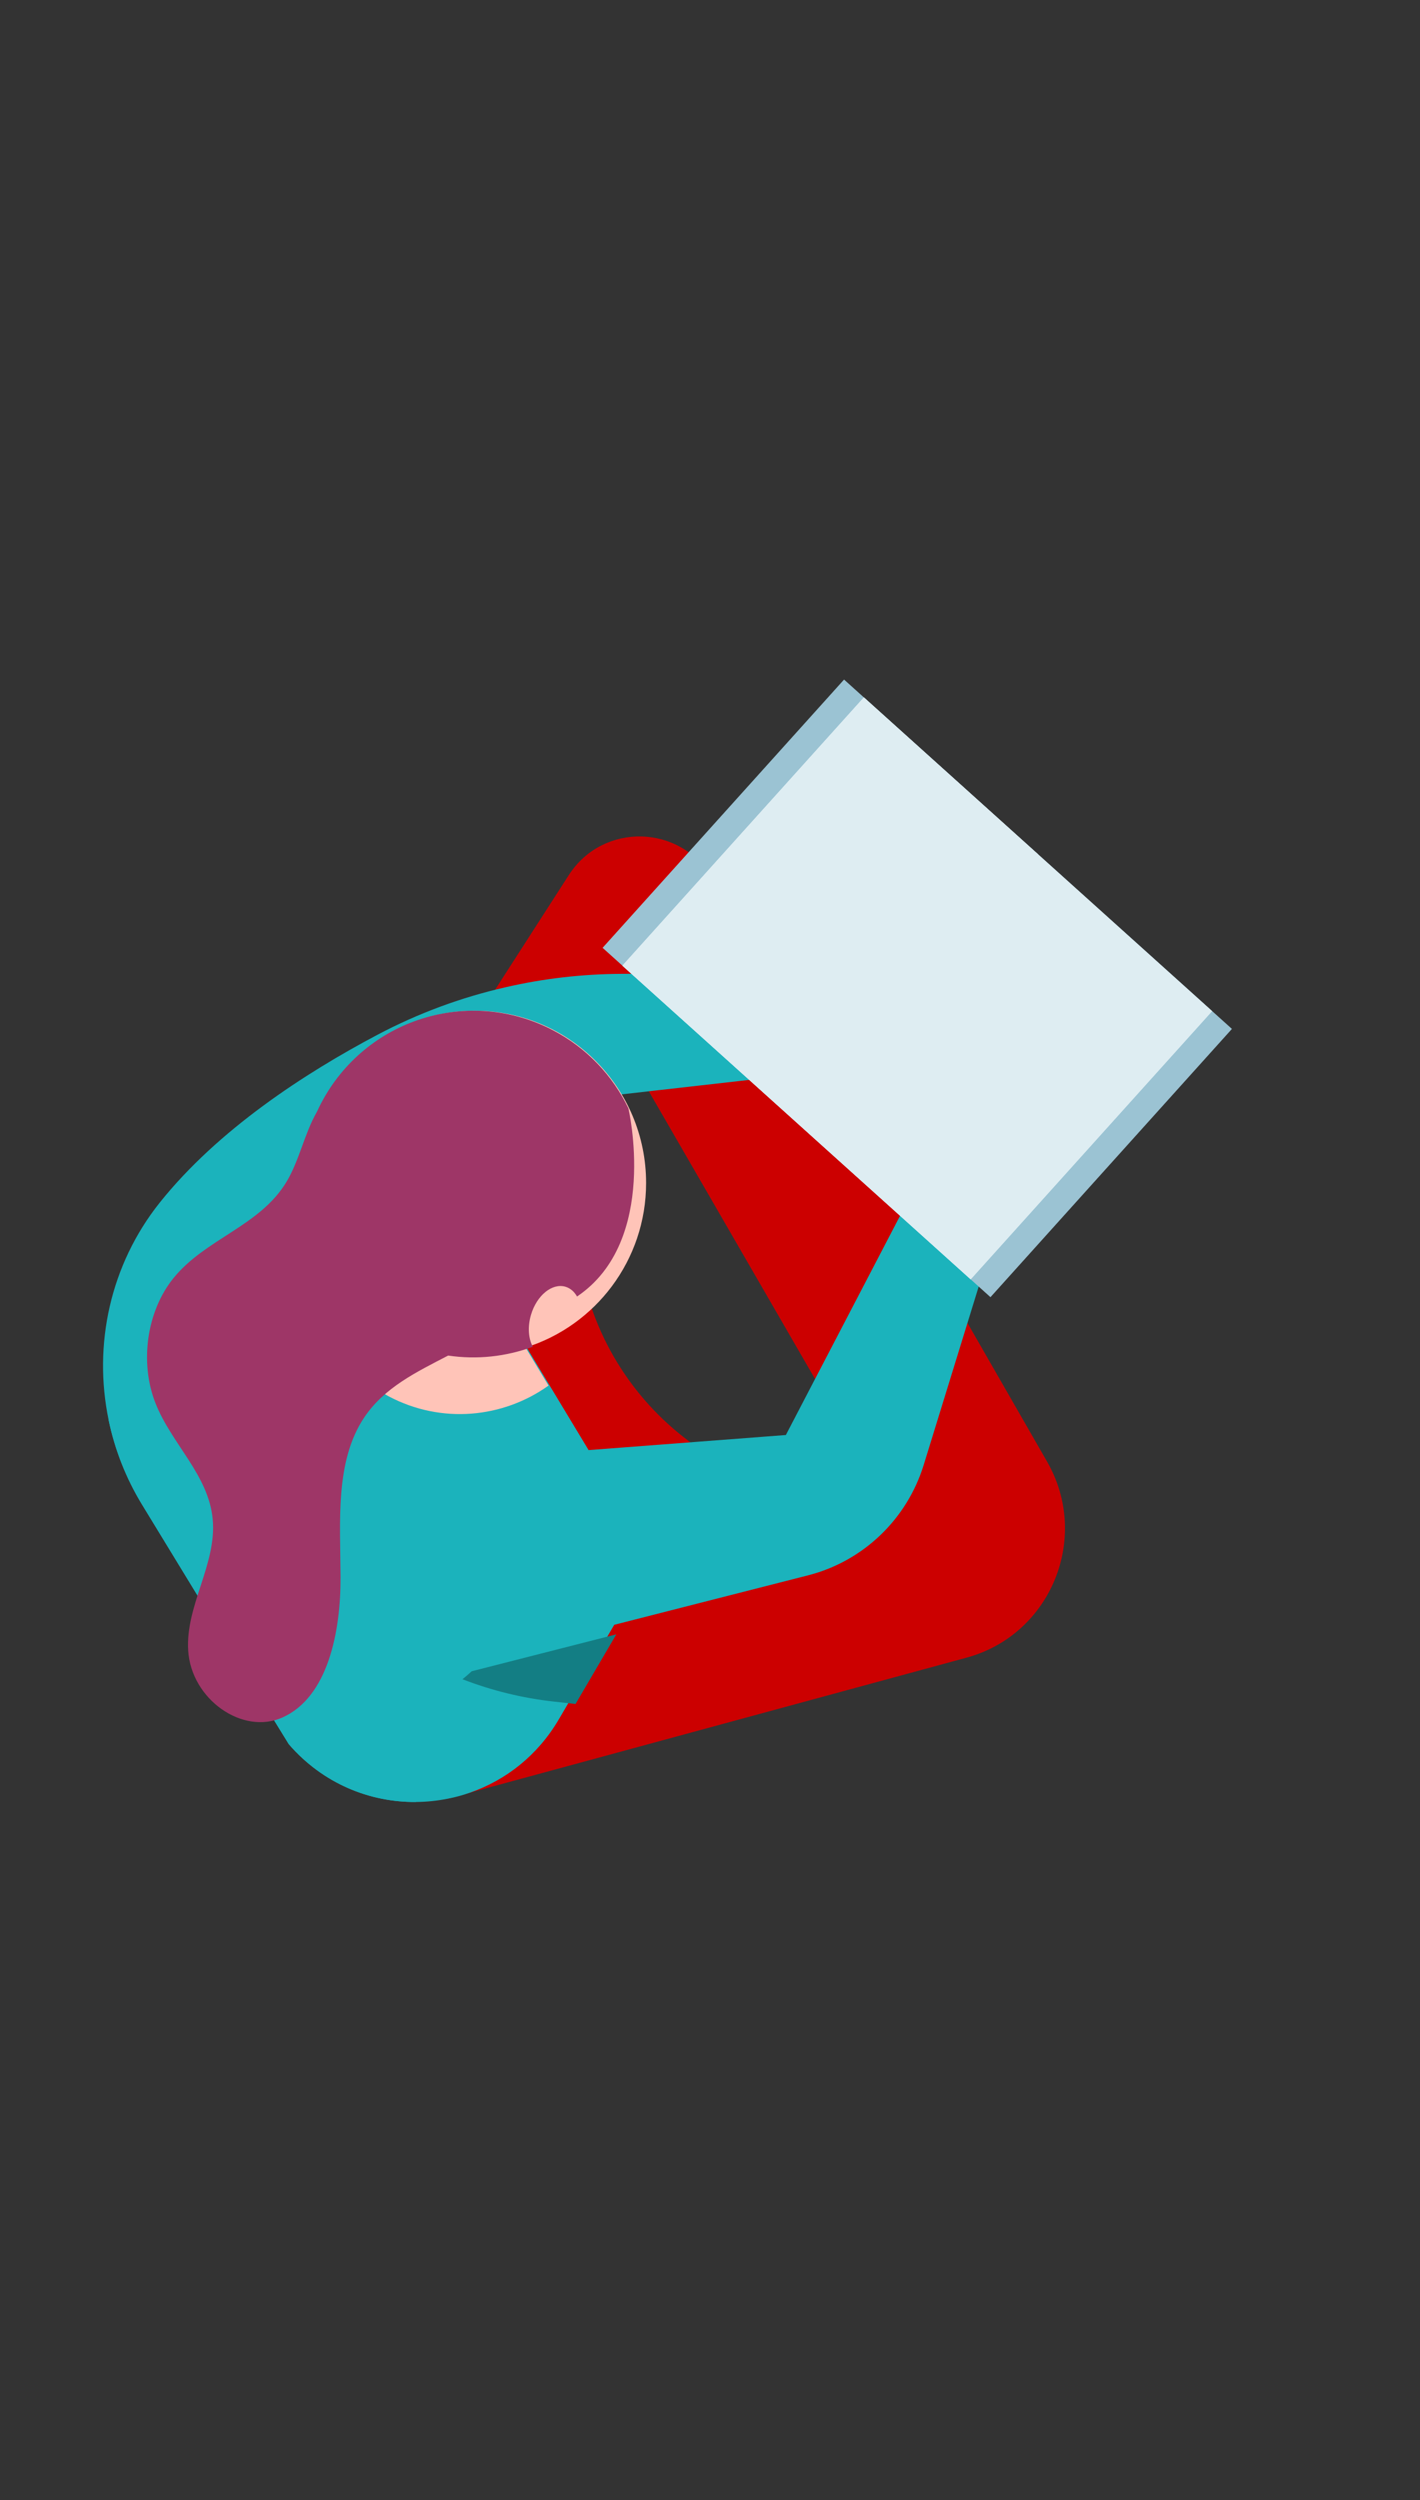 <svg xmlns="http://www.w3.org/2000/svg" width="200" height="352" viewBox="0 0 200 352">
    <rect x="0" y="0" width="200" height="352" fill="#333333" stroke="none"/>
    <g fill="none" fill-rule="evenodd">
        <g>
            <g>
                <g>
                    <g>
                        <g>
                            <g>
                                <g>
                                    <path fill="#C00" d="M60.773 123.716c-1.276-.004-2.542-.07-3.791-.195l35.776-61.898c4.575 6.452 7.259 14.36 7.235 22.891-.06 21.705-17.613 39.26-39.22 39.202m20.071-86.9l-47.137 82.062c-6.152 10.71-.54 24.375 11.34 27.603l73.115 19.87L135.098 89.2l-34.021-52.896c-4.814-7.485-15.798-7.207-20.233.512" transform="translate(-156 -770) translate(0 785) translate(108 77) matrix(-1 0 0 1 248 -92) translate(18 86.571) translate(.817 .346)"/>
                                    <path fill="#1BB3BC" d="M98.297 117.257l4.56-7.56 2.15-3.556 2.314-3.837.62-1.03 1.343-2.23 5.74-9.535 3.38-4.53-10.259-7.4-3.547-2.566-8.344-6.019-2.5-1.81-5.427-.617-.128-.013-18.742-2.125-1.59-.188-1.197-.132-3.49-.395-4.553-.52 3.63-13.177 9.898.056 5.266.03 16.253.097c5.519.028 11.008.66 16.358 1.902 6.222 1.42 12.264 3.655 17.963 6.665 10.278 5.43 22.503 13.393 30.689 23.646 6.976 8.744 9.397 20.017 7.199 30.602-.861 4.147-2.435 8.187-4.717 11.928L150.2 142.92h.001l-4.673 7.594-5.02 8.15c-4.788 5.54-11.386 8.192-17.929 8.139-1.485-.014-2.961-.165-4.42-.456h-.013c-.01 0-.03-.005-.046-.01-.013-.008-.036-.008-.049-.013-1.031-.2-2.049-.478-3.043-.83-.012 0-.03 0-.035-.012-5.02-1.746-9.512-5.22-12.501-10.323l-2.68-4.571-5.122-8.733-27.281-6.96c-7.76-1.98-13.938-7.873-16.308-15.56L38.108 77.272l9.937-5.23 22.453 43.09 27.8 2.125z" transform="translate(-156 -770) translate(0 785) translate(108 77) matrix(-1 0 0 1 248 -92) translate(18 86.571) translate(.817 .346)"/>
                                    <g>
                                        <g>
                                            <path fill="#9BC3D3" d="M0 50.826L73.512 50.826 73.512 0 0 0z" transform="translate(-156 -770) translate(0 785) translate(108 77) matrix(-1 0 0 1 248 -92) translate(18 86.571) translate(.817 .346) rotate(-42 65.501 25.785) translate(1 10.996)"/>
                                            <path fill="#DEEDF2" d="M3.752 50.826L69.759 50.826 69.759 0 3.752 0z" transform="translate(-156 -770) translate(0 785) translate(108 77) matrix(-1 0 0 1 248 -92) translate(18 86.571) translate(.817 .346) rotate(-42 65.501 25.785) translate(1 10.996)"/>
                                            <path fill="#DEEDF2" d="M36.756 50.826L69.759 50.826 69.759 0 36.756 0zM36.756 50.827L3.753 50.827 3.753 0z" transform="translate(-156 -770) translate(0 785) translate(108 77) matrix(-1 0 0 1 248 -92) translate(18 86.571) translate(.817 .346) rotate(-42 65.501 25.785) translate(1 10.996)"/>
                                        </g>
                                    </g>
                                    <path fill="#1BB3BC" d="M165.883 113.015c-.861 4.147-2.435 8.187-4.717 11.928L150.2 142.92l-4.673 7.594-5.018 8.15c-4.79 5.541-11.386 8.192-17.929 8.139l-.879-15.132-.44-7.61c-.084-1.456-.275-2.877-.566-4.27-2.32-11.179-11.017-20.122-22.398-22.531l4.56-7.563 2.151-3.556 2.314-3.837.62-1.03 1.343-2.23 5.74-9.535 3.38-4.53 15.736-.03c11.12-.024 21.278 6.36 26.128 16.423l5.615 11.643z" transform="translate(-156 -770) translate(0 785) translate(108 77) matrix(-1 0 0 1 248 -92) translate(18 86.571) translate(.817 .346)"/>
                                </g>
                                <path fill="#137E84" d="M115.564 148.744c.423.39.855.765 1.298 1.122-4.127 1.596-8.46 2.66-12.898 3.149l-3.027.334-5.745-9.806 20.373 5.2z" transform="translate(-156 -770) translate(0 785) translate(108 77) matrix(-1 0 0 1 248 -92) translate(18 86.571)"/>
                            </g>
                            <g>
                                <g fill="#FFC4B8">
                                    <path d="M30.472 56.979C20.645 53.913 13.5 44.693 13.5 33.809c0-13.387 10.806-24.255 24.116-24.255s24.116 10.868 24.116 24.254c0 9.758-5.742 18.178-14.01 22.025.461 2.707 2.092 5.253 3.591 7.108-.514.33-1.047.64-1.597.929-7.425 3.914-16.082 3.035-22.473-1.534l2.596-4.305.633-1.052z" transform="translate(-156 -770) translate(0 785) translate(108 77) matrix(-1 0 0 1 248 -92) translate(18 86.571) translate(77.5 46.183)"/>
                                </g>
                                <g fill="#9E3667">
                                    <path d="M15 25.65c.288-.801.618-1.587.988-2.355h.008c2.183-4.54 5.779-8.435 10.562-10.955 11.867-6.243 26.526-1.643 32.748 10.306.2.383.39.77.567 1.16 1.736 3.005 2.46 6.826 4.277 9.845 3.765 6.253 11.414 7.984 15.93 13.57 3.753 4.646 4.785 11.85 2.519 17.596-2.267 5.756-7.48 10.087-8.059 16.35-.588 6.323 3.86 12.155 3.453 18.496-.438 6.84-7.636 11.932-13.287 9.4-6.383-2.861-8.206-12.033-8.172-19.78.032-7.745.805-16.28-3.334-22.46-2.837-4.235-7.406-6.421-11.821-8.714-4.051.604-8.152.15-11.92-1.242.618-1.152.749-2.811.252-4.499-.813-2.744-2.99-4.509-4.864-3.946-.688.206-1.238.698-1.62 1.374-11.631-7.832-7.233-26.5-7.233-26.5h-.006c-.37.767-.7 1.553-.988 2.353zm10.638 29.43c1.108.643 2.263 1.194 3.452 1.65-1.188-.454-2.343-1.006-3.452-1.65zm-7.323-6.585c.836 1.136 1.758 2.183 2.75 3.137-.992-.954-1.914-2-2.75-3.137z" transform="translate(-156 -770) translate(0 785) translate(108 77) matrix(-1 0 0 1 248 -92) translate(18 86.571) translate(77.5 46.183)"/>
                                </g>
                            </g>
                        </g>
                    </g>
                </g>
            </g>
        </g>
    </g>
</svg>
